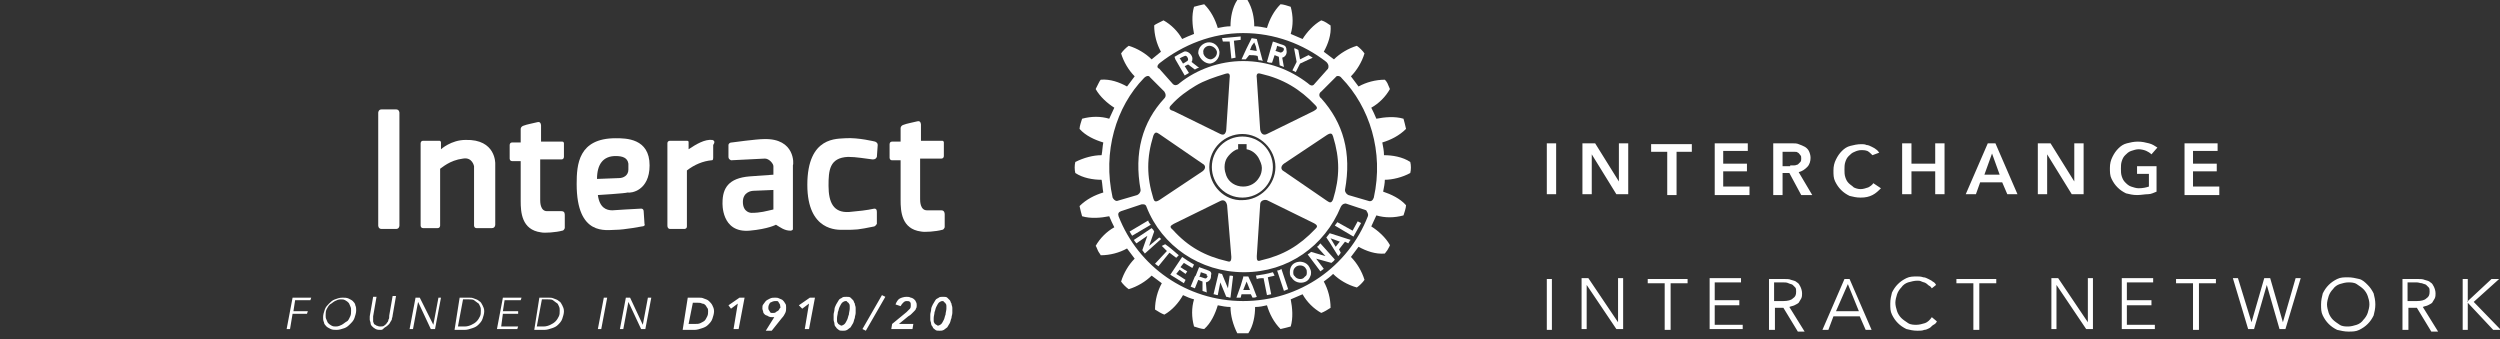 <?xml version="1.0" encoding="utf-8"?>
<!-- Generator: Adobe Illustrator 23.0.1, SVG Export Plug-In . SVG Version: 6.00 Build 0)  -->
<svg version="1.1" id="Ebene_1" xmlns="http://www.w3.org/2000/svg" xmlns:xlink="http://www.w3.org/1999/xlink" x="0px" y="0px"
	 viewBox="0 0 294.8 40" style="enable-background:new 0 0 294.8 40;" xml:space="preserve">
<rect x="0" y="0" width="294.8" height="40" fill="#333333" stroke="none"/>
<style type="text/css">
	.st0{fill-rule:evenodd;clip-rule:evenodd;fill:#fff;}
</style>
<title>Group 28</title>
<desc>Created with Sketch.</desc>
<g id="Page-1">
	<g id="Group-28">
		<path id="Shape-Copy-21" class="st0" d="M166.3,20.4c0.1-0.4,0.1-0.9,0-1.3c-0.9-0.6-2.1-0.8-3.1-0.8c0-0.5-0.1-1-0.2-1.5
			c1-0.3,2-0.8,2.8-1.6c-0.1-0.4-0.2-0.9-0.3-1.2c-1-0.3-2.2-0.2-3.2,0c-0.2-0.5-0.4-0.9-0.6-1.3c0.9-0.5,1.7-1.3,2.2-2.2
			c-0.1-0.2-0.2-0.5-0.3-0.7c-0.1-0.2-0.2-0.3-0.3-0.4c-1.1,0-2.2,0.3-3.1,0.8c-0.3-0.4-0.6-0.8-0.9-1.2c0.7-0.7,1.3-1.7,1.6-2.7
			c-0.2-0.3-0.6-0.7-0.9-0.9c-1,0.3-2,0.9-2.7,1.6c-0.4-0.3-0.8-0.6-1.2-0.9c0.5-0.9,0.9-2,0.8-3.1c-0.3-0.2-0.7-0.5-1.1-0.6
			c-0.9,0.5-1.7,1.4-2.2,2.2c-0.5-0.2-0.9-0.4-1.4-0.6c0.3-1,0.3-2.1,0-3.2c-0.3-0.1-0.9-0.3-1.2-0.3c-0.8,0.8-1.3,1.8-1.6,2.8
			c-0.5-0.1-1-0.2-1.5-0.2c0-1-0.2-2.1-0.8-3.1c-0.2,0-0.4,0-0.6,0c-0.2,0-0.5,0-0.6,0c-0.6,0.9-0.8,2.1-0.8,3.1
			c-0.5,0-1,0.1-1.5,0.2c-0.3-1-0.8-2-1.6-2.8c-0.4,0.1-0.9,0.2-1.2,0.3c-0.3,1-0.2,2.2,0,3.2c-0.5,0.2-1,0.4-1.4,0.6
			c-0.5-0.9-1.3-1.7-2.2-2.2c-0.2,0.1-0.4,0.2-0.6,0.3c-0.2,0.1-0.4,0.2-0.5,0.3c0,1.1,0.3,2.2,0.8,3.1c-0.4,0.3-0.7,0.6-1.1,0.9
			c-0.7-0.7-1.7-1.3-2.7-1.6c-0.3,0.2-0.7,0.6-0.9,0.9c0.3,1,0.9,2,1.6,2.7c-0.3,0.4-0.6,0.8-0.9,1.2c-0.9-0.5-2-0.9-3.1-0.8
			c-0.1,0.1-0.2,0.3-0.3,0.5c-0.1,0.2-0.2,0.4-0.3,0.6c0.5,0.9,1.4,1.7,2.2,2.2c-0.2,0.4-0.4,0.9-0.6,1.3c-1-0.3-2.1-0.3-3.2,0
			c-0.1,0.3-0.3,0.9-0.3,1.2c0.7,0.8,1.8,1.3,2.8,1.6c-0.1,0.5-0.1,1-0.2,1.5c-1,0-2.1,0.3-3.1,0.8c-0.1,0.4-0.1,0.9,0,1.3
			c0.9,0.6,2.1,0.8,3.1,0.8c0.1,0.5,0.1,1,0.2,1.5c-1,0.3-2,0.8-2.8,1.6c0.1,0.4,0.2,0.9,0.3,1.2c1,0.3,2.2,0.2,3.2,0
			c0.2,0.5,0.4,0.9,0.6,1.3c-0.9,0.5-1.7,1.3-2.2,2.2c0.1,0.1,0.1,0.2,0.2,0.4c0.1,0.3,0.3,0.5,0.4,0.7c1.1,0,2.2-0.3,3.1-0.8
			c0.3,0.4,0.6,0.8,0.9,1.2c-0.7,0.7-1.3,1.7-1.6,2.7c0.2,0.3,0.6,0.7,0.9,0.9c1-0.3,2-0.9,2.7-1.6c0.4,0.3,0.8,0.6,1.2,0.9
			c-0.5,0.9-0.8,2-0.8,3.1c0.3,0.2,0.8,0.5,1.1,0.6c0.9-0.5,1.7-1.4,2.2-2.3c0.4,0.2,0.9,0.4,1.3,0.5c-0.3,1-0.3,2.1,0,3.2
			c0.3,0.1,0.9,0.3,1.2,0.3c0.8-0.7,1.3-1.8,1.6-2.8c0.5,0.1,1,0.2,1.5,0.2c0,1,0.3,2.1,0.8,3.1c0.2,0,0.4,0,0.6,0
			c0.2,0,0.5,0,0.7,0c0.6-0.9,0.8-2.1,0.8-3.1c0.5,0,1-0.1,1.4-0.2c0.3,1,0.8,2,1.6,2.8c0.4-0.1,0.9-0.2,1.2-0.3
			c0.3-1,0.2-2.2,0-3.2c0.5-0.2,0.9-0.4,1.4-0.6c0.5,0.9,1.3,1.7,2.2,2.2c0.3-0.1,0.8-0.4,1.1-0.6c0-1.1-0.3-2.2-0.8-3.1
			c0.4-0.3,0.8-0.6,1.1-0.9c0.7,0.7,1.7,1.3,2.8,1.6c0.3-0.2,0.7-0.6,0.9-0.9c-0.3-1-0.9-2-1.6-2.7c0.3-0.4,0.6-0.8,0.9-1.2
			c0.9,0.5,2,0.9,3.1,0.8c0.1-0.1,0.2-0.3,0.3-0.4c0.1-0.2,0.3-0.5,0.3-0.6c-0.5-0.9-1.4-1.7-2.2-2.2c0.2-0.4,0.4-0.9,0.6-1.3
			c1,0.3,2.1,0.3,3.2,0c0.1-0.3,0.3-0.9,0.3-1.2c-0.7-0.8-1.8-1.3-2.7-1.6c0.1-0.5,0.2-1,0.2-1.4C164.2,21.2,165.4,20.9,166.3,20.4
			L166.3,20.4z M136.8,7.4c2.7-2.1,6.1-3.5,9.8-3.5c3.7,0,7.1,1.3,9.8,3.4c0.3,0.3,0.3,0.6,0.2,0.8l-1.6,1.8
			c-0.2,0.3-0.5,0.2-0.8-0.1c-2.1-1.6-4.7-2.6-7.6-2.6c-2.8,0-5.5,1-7.5,2.6c-0.3,0.3-0.6,0.3-0.8,0.1l-1.6-1.8
			C136.4,8,136.4,7.7,136.8,7.4L136.8,7.4z M141.8,19.3c0.4,0.2,0.4,0.6,0,0.9l-5.1,3.4c-0.5,0.3-0.6,0.1-0.7-0.2
			c-0.8-2.6-0.8-4.8,0-7.4c0.2-0.5,0.4-0.4,0.7-0.2L141.8,19.3L141.8,19.3z M138.1,12.4c0.9-1,1.9-1.7,2.9-2.3c1-0.6,2.2-1,3.5-1.4
			c0.3-0.1,0.6-0.1,0.5,0.5l-0.4,6.1c0,0.2-0.1,0.4-0.2,0.5c-0.1,0.1-0.3,0.1-0.5,0l-5.5-2.7C138,13,137.7,12.8,138.1,12.4
			L138.1,12.4z M138.4,26.4l5.5-2.7c0.4-0.2,0.7,0,0.8,0.5l0.5,6.1c0,0.6-0.2,0.6-0.5,0.5c-2.6-0.6-4.6-1.7-6.4-3.7
			C137.8,26.7,138.1,26.6,138.4,26.4L138.4,26.4z M142.6,19.7c0-2.2,1.8-3.9,3.9-3.9s3.9,1.8,3.9,3.9s-1.8,3.9-3.9,3.9
			C144.4,23.7,142.6,21.9,142.6,19.7L142.6,19.7z M148.2,30.2l0.4-6.1c0-0.4,0.4-0.6,0.8-0.5l5.5,2.7c0.6,0.3,0.4,0.5,0.2,0.7
			c-1.9,2-3.8,3.1-6.4,3.7C148.2,30.9,148.2,30.6,148.2,30.2L148.2,30.2z M151.4,20.2c-0.4-0.2-0.4-0.6,0-0.9l5.1-3.4
			c0.5-0.3,0.6-0.1,0.7,0.2c0.8,2.6,0.8,4.8,0,7.4c-0.2,0.5-0.4,0.4-0.7,0.2L151.4,20.2L151.4,20.2z M154.9,13.1l-5.5,2.7
			c-0.4,0.2-0.7,0-0.8-0.5l-0.4-6.1c-0.1-0.6,0.2-0.6,0.5-0.5c2.6,0.6,4.6,1.8,6.4,3.7C155.5,12.8,155.2,12.9,154.9,13.1L154.9,13.1
			z M131.2,23.3c-1.2-5.4,0.4-10.7,3.7-14.1c0.3-0.3,0.6-0.3,0.7-0.1l1.7,1.7c0.2,0.3,0.2,0.6,0,0.8c-2.6,2.8-3.6,6.4-2.8,10.8
			c0,0.3-0.2,0.5-0.4,0.6l-2.4,0.7C131.5,23.7,131.3,23.5,131.2,23.3L131.2,23.3z M161.3,25.5c-2.3,5.9-8,10-14.7,10
			s-12.4-4.1-14.7-10c-0.1-0.3,0-0.5,0.3-0.6l2.4-0.8c0.1,0,0.5-0.1,0.6,0.3c1.8,4.6,6.3,7.7,11.5,7.7s9.5-3.1,11.4-7.7
			c0.2-0.4,0.5-0.4,0.6-0.4l2.4,0.8C161.2,25,161.4,25.2,161.3,25.5L161.3,25.5z M162,23.3c-0.1,0.3-0.3,0.5-0.6,0.4l-2.4-0.7
			c-0.2-0.1-0.4-0.3-0.4-0.6c0.8-4.4-0.2-7.9-2.8-10.8c-0.3-0.2-0.3-0.6,0-0.8l1.7-1.7c0.1-0.2,0.5-0.2,0.7,0.1
			C161.5,12.6,163.2,17.9,162,23.3L162,23.3z"/>
		<path id="Shape-Copy-20" class="st0" d="M150.1,19.7c0-2-1.6-3.6-3.6-3.6c-2,0-3.6,1.6-3.6,3.6c0,2,1.6,3.6,3.6,3.6
			C148.5,23.3,150.1,21.7,150.1,19.7L150.1,19.7z M144.6,20.7c-0.1-0.3-0.2-0.6-0.2-1c0-0.4,0.1-0.8,0.3-1.1
			c0.2-0.3,0.5-0.6,0.8-0.8c0.2-0.1,0.3-0.2,0.5-0.2l0-0.6h0.6h0.4l0,0.6c0.6,0.1,1.1,0.5,1.4,1c0.2,0.4,0.4,0.8,0.4,1.2
			c0,0.4-0.1,0.8-0.3,1.1c-0.4,0.7-1.1,1.1-1.9,1.1h0C145.7,22,144.9,21.5,144.6,20.7L144.6,20.7z"/>
		<path id="Shape-Copy-19" class="st0" d="M152.7,31c-0.4,0.2-0.6,0.6-0.6,1.1c0,0.2,0,0.3,0.1,0.5c0,0,0,0.1,0.1,0.1
			c0.3,0.6,1.1,0.8,1.7,0.5c0.2-0.1,0.4-0.3,0.5-0.6c0.1-0.2,0.1-0.3,0.1-0.5c0-0.2-0.1-0.4-0.2-0.6C154.1,30.9,153.3,30.7,152.7,31
			L152.7,31z M153.9,32.6c-0.1,0.1-0.1,0.1-0.2,0.2c-0.3,0.2-0.8,0.1-1-0.2c0,0-0.1-0.1-0.1-0.1c-0.1-0.1-0.1-0.3-0.1-0.4
			c0-0.3,0.1-0.5,0.4-0.7c0.4-0.2,0.9-0.1,1.1,0.3c0.1,0.1,0.1,0.3,0.1,0.4C154.1,32.3,154.1,32.5,153.9,32.6L153.9,32.6z"/>
		<path id="Shape-Copy-18" class="st0" d="M135.4,26l-2.2,1.3c0.1,0.2,0.2,0.3,0.3,0.5l2.2-1.3C135.5,26.3,135.4,26.1,135.4,26
			L135.4,26z"/>
		<path id="Shape-Copy-17" class="st0" d="M150.6,31.9l0.8,2.4c0.2-0.1,0.3-0.1,0.5-0.2l-0.8-2.4C151,31.8,150.8,31.9,150.6,31.9
			L150.6,31.9z"/>
		<path id="Shape-Copy-16" class="st0" d="M138.7,30.4l0.3-0.3c-0.6-0.5-1-0.9-1.6-1.3L137,29c0.2,0.2,0.4,0.4,0.6,0.6l-1.4,1.5
			l0.4,0.3l1.3-1.6C138.2,30,138.4,30.2,138.7,30.4L138.7,30.4z"/>
		<path id="Shape-Copy-15" class="st0" d="M150.1,32.1c-0.7,0.2-1.3,0.3-2,0.4l0.1,0.4c0.3-0.1,0.5-0.1,0.8-0.1l0.4,2l0.5-0.1
			l-0.4-2c0.3-0.1,0.5-0.1,0.8-0.2L150.1,32.1L150.1,32.1z"/>
		<path id="Shape-Copy-14" class="st0" d="M147.2,32.6L147.2,32.6l-0.6,0l0,0.1l-0.3,1l-0.5,1.4c0.2,0,0.3,0,0.5,0l0.1-0.4l1.1,0
			l0.2,0.4c0.2,0,0.3,0,0.5-0.1l-0.5-1.3L147.2,32.6L147.2,32.6z M146.6,34.2l0.2-0.5l0.2-0.5l0.2,0.5l0.2,0.5L146.6,34.2
			L146.6,34.2z"/>
		<path id="Shape-Copy-13" class="st0" d="M156.4,28l0.4,0.6l1,1.6c0.1-0.1,0.2-0.2,0.3-0.4l-0.2-0.4l0.7-0.9l0.4,0.2
			c0-0.1,0.1-0.1,0.1-0.2c0.1-0.1,0.1-0.2,0.2-0.2l-2.5-0.8L156.4,28L156.4,28z M158,28.5l-0.1,0.1l-0.4,0.5l-0.3-0.5l-0.3-0.5
			L158,28.5L158,28.5z"/>
		<polygon id="Shape-Copy-12" class="st0" points="159.5,27.2 157.7,26.2 157.4,26.6 159.6,27.9 160.5,26.3 160.1,26.1 		"/>
		<path id="Shape-Copy-11" class="st0" d="M145,32.5l-0.2,1.5l-0.7-1.7c-0.2,0-0.3-0.1-0.4-0.1l-0.6,2.5c0.2,0,0.3,0.1,0.5,0.1
			l0.3-1.5l0.7,1.7c0.2,0,0.3,0.1,0.5,0.1l0.3-2.5C145.4,32.5,145.2,32.5,145,32.5L145,32.5z"/>
		<path id="Shape-Copy-10" class="st0" d="M155.3,29.1l1,1.1l-1.7-0.5c-0.1,0.1-0.2,0.2-0.4,0.3l1.5,2c0.1-0.1,0.3-0.2,0.4-0.3
			l-0.9-1.2L157,31c0.1-0.1,0.3-0.2,0.4-0.4l-1.7-1.9C155.5,28.9,155.5,29,155.3,29.1L155.3,29.1z"/>
		<path id="Shape-Copy-9" class="st0" d="M136.7,28l-1.2,1l0.6-1.7c-0.1-0.2-0.1-0.2-0.3-0.4l-2.1,1.4c0.1,0.1,0.2,0.3,0.3,0.4
			l1.3-0.9l-0.6,1.7c0.1,0.1,0.2,0.3,0.3,0.4l1.9-1.7C137,28.2,136.8,28.1,136.7,28L136.7,28z"/>
		<path id="Shape-Copy-8" class="st0" d="M142.5,31.9l-1.1-0.4l-0.4,1l-0.1,0.1l-0.5,1.2c0.2,0.1,0.3,0.1,0.5,0.2l0.4-1l0.5,0.2
			l0,1.1c0.2,0.1,0.4,0.1,0.5,0.2l-0.1-1.2c0.4-0.1,0.6-0.4,0.6-0.7c0-0.1,0-0.1,0-0.1C142.9,32.2,142.8,32,142.5,31.9L142.5,31.9z
			 M142.4,32.6c-0.1,0.2-0.2,0.3-0.4,0.2l-0.6-0.2l0,0l0.1-0.1l0.1-0.4l0.6,0.2c0.1,0,0.1,0.1,0.1,0.2
			C142.4,32.5,142.4,32.6,142.4,32.6L142.4,32.6z"/>
		<path id="Shape-Copy-7" class="st0" d="M139.6,31c0.3,0.2,0.7,0.4,1,0.6l0.2-0.4c-0.5-0.3-1-0.6-1.4-0.9l-1.4,2.1
			c0.5,0.3,1,0.6,1.6,1l0.2-0.4l-1.1-0.7l0.4-0.5l0.7,0.5l0.2-0.3c-0.2-0.1-0.5-0.3-0.8-0.5L139.6,31L139.6,31z"/>
		<path id="Shape-Copy-6" class="st0" d="M142.7,7.5c0.6-0.1,1.1-0.6,1.1-1.3c0,0,0-0.1,0-0.1c-0.1-0.7-0.7-1.2-1.4-1.1
			c-0.6,0.1-1.1,0.6-1.1,1.2v0.1C141.5,7,142.1,7.5,142.7,7.5L142.7,7.5z M142.6,5.4c0.4,0,0.8,0.3,0.9,0.7v0.1
			c0,0.4-0.3,0.7-0.7,0.8c-0.4,0-0.8-0.3-0.9-0.7V6.2C141.8,5.8,142.2,5.4,142.6,5.4L142.6,5.4z"/>
		<path id="Shape-Copy-5" class="st0" d="M147.3,6.5c0.3,0,0.7,0,1,0.1l0.1,0.5c0.2,0,0.3,0,0.5,0.1l-0.4-1.5l-0.3-1.1l-0.6-0.1
			l-0.6,1.2l-0.6,1.3c0.2,0,0.3,0,0.5,0L147.3,6.5L147.3,6.5z M147.9,5l0.2,0.5l0.1,0.5c-0.3,0-0.5-0.1-0.8-0.1l0.2-0.5L147.9,5
			L147.9,5z"/>
		<path id="Shape-Copy-4" class="st0" d="M145,4.9l0.2,2l0.5-0.1l-0.2-2l0.8-0.1l0-0.4c-0.9,0.1-1.3,0.1-2.2,0.2l0.1,0.4L145,4.9
			L145,4.9z"/>
		<path id="Shape-Copy-3" class="st0" d="M152.8,8.5l0.5-1l1.5-0.7c-0.2-0.1-0.3-0.2-0.5-0.3l-1,0.5l-0.2-1.1
			c-0.2-0.1-0.3-0.2-0.5-0.2l0.3,1.6l-0.5,1L152.8,8.5L152.8,8.5z"/>
		<path id="Shape-Copy-2" class="st0" d="M150.3,6.5l0.5,0.2l0.1,1c0.2,0.1,0.3,0.1,0.5,0.2l-0.2-1.1c0.4-0.1,0.6-0.5,0.5-0.9
			c0-0.3-0.1-0.5-0.4-0.6c-0.4-0.1-0.8-0.3-1.2-0.4l-0.3,1l-0.4,1.4c0.2,0.1,0.4,0.1,0.6,0.1L150.3,6.5L150.3,6.5z M150.6,5.4
			c0.2,0.1,0.4,0.1,0.6,0.2c0.1,0,0.2,0.1,0.2,0.2c0,0.2-0.2,0.4-0.4,0.4L150.4,6l0.1-0.2L150.6,5.4L150.6,5.4z"/>
		<path id="Shape-Copy" class="st0" d="M139.7,8.9c0.2-0.1,0.3-0.2,0.5-0.3l-0.5-0.8l0.4-0.2l0.8,0.6c0.2-0.1,0.3-0.2,0.5-0.2
			l-0.9-0.7c0.1-0.1,0.1-0.2,0.1-0.3c0.1-0.5-0.6-1.1-1-0.9c-0.4,0.2-0.8,0.4-1.1,0.6l0.1,0.3L139.7,8.9L139.7,8.9z M139.7,6.6
			c0.2-0.1,0.4,0.2,0.4,0.4c0,0.1,0,0.1-0.1,0.2l-0.5,0.3L139.2,7l-0.1-0.1C139.4,6.7,139.5,6.7,139.7,6.6L139.7,6.6z"/>
		<path id="INTERCHANGE-EXCHANGE-Copy-3" class="st0" d="M182.4,16.9h1.1v6h-1.1V16.9z M186.7,16.9h1.4l2.8,4.5h0v-4.5h1.1v6h-1.4
			l-2.9-4.7h0v4.7h-1.1V16.9z M196.5,17.9h-1.8v-0.9h4.8v0.9h-1.8v5.1h-1.1V17.9z M202.1,16.9h4v0.9h-2.9v1.5h2.8v0.9h-2.8V22h3.1v1
			h-4.1V16.9z M209.2,16.9h2.1c0.3,0,0.6,0,0.8,0.1c0.3,0.1,0.5,0.2,0.7,0.3s0.4,0.3,0.5,0.5c0.1,0.2,0.2,0.5,0.2,0.8
			c0,0.4-0.1,0.8-0.4,1.1s-0.6,0.5-1,0.6l1.6,2.7h-1.3l-1.4-2.6h-0.8v2.6h-1.1V16.9z M211.1,19.5c0.2,0,0.3,0,0.5,0
			c0.2,0,0.3-0.1,0.4-0.1c0.1-0.1,0.2-0.2,0.3-0.3s0.1-0.3,0.1-0.4c0-0.2,0-0.3-0.1-0.4S212.1,18,212,18c-0.1-0.1-0.2-0.1-0.4-0.1
			s-0.3,0-0.4,0h-1v1.7H211.1z M220.8,18.3c-0.2-0.2-0.4-0.4-0.6-0.5c-0.3-0.1-0.5-0.1-0.7-0.1c-0.3,0-0.6,0.1-0.8,0.2
			c-0.3,0.1-0.5,0.3-0.7,0.5s-0.3,0.4-0.4,0.7c-0.1,0.3-0.1,0.6-0.1,0.9c0,0.3,0,0.6,0.1,0.9c0.1,0.3,0.2,0.5,0.4,0.7
			c0.2,0.2,0.4,0.3,0.6,0.5c0.2,0.1,0.5,0.2,0.8,0.2c0.3,0,0.6-0.1,0.9-0.2c0.2-0.1,0.5-0.3,0.6-0.5l0.9,0.6c-0.3,0.3-0.6,0.6-1,0.8
			s-0.8,0.3-1.4,0.3c-0.5,0-0.9-0.1-1.3-0.2c-0.4-0.2-0.7-0.4-1-0.7c-0.3-0.3-0.5-0.6-0.7-1s-0.2-0.8-0.2-1.3c0-0.5,0.1-0.9,0.3-1.3
			c0.2-0.4,0.4-0.7,0.7-1s0.6-0.5,1-0.6c0.4-0.1,0.8-0.2,1.3-0.2c0.2,0,0.4,0,0.6,0.1c0.2,0,0.4,0.1,0.6,0.2
			c0.2,0.1,0.4,0.2,0.5,0.3c0.2,0.1,0.3,0.3,0.4,0.4L220.8,18.3z M224.3,16.9h1.1v2.4h2.8v-2.4h1.1v6h-1.1v-2.7h-2.8v2.7h-1.1V16.9z
			 M234.4,16.9h0.9l2.6,6h-1.2l-0.6-1.4h-2.6l-0.5,1.4h-1.2L234.4,16.9z M235.8,20.6l-0.9-2.5l-0.9,2.5H235.8z M240.4,16.9h1.4
			l2.8,4.5h0v-4.5h1.1v6h-1.4l-2.9-4.7h0v4.7h-1.1V16.9z M254.3,22.6c-0.3,0.1-0.6,0.3-1,0.3s-0.8,0.1-1.3,0.1
			c-0.5,0-0.9-0.1-1.3-0.2c-0.4-0.2-0.7-0.4-1-0.7c-0.3-0.3-0.5-0.6-0.7-1s-0.2-0.8-0.2-1.3c0-0.5,0.1-0.9,0.3-1.3
			c0.2-0.4,0.4-0.7,0.7-1s0.6-0.5,1-0.6c0.4-0.1,0.8-0.2,1.3-0.2c0.5,0,0.9,0.1,1.3,0.2s0.7,0.3,1,0.5l-0.7,0.8
			c-0.2-0.2-0.4-0.3-0.6-0.4s-0.6-0.2-0.9-0.2c-0.3,0-0.6,0.1-0.9,0.2s-0.5,0.3-0.7,0.5c-0.2,0.2-0.3,0.4-0.4,0.7
			c-0.1,0.3-0.1,0.6-0.1,0.9c0,0.3,0,0.6,0.1,0.9c0.1,0.3,0.2,0.5,0.4,0.7c0.2,0.2,0.4,0.4,0.7,0.5c0.3,0.1,0.6,0.2,0.9,0.2
			c0.5,0,0.9-0.1,1.2-0.2v-1.5H252v-0.9h2.3V22.6z M257.5,16.9h4v0.9h-2.9v1.5h2.8v0.9h-2.8V22h3.1v1h-4.1V16.9z"/>
		<path id="INTERACT-NETWORK" class="st0" d="M183,38.9h-0.6v-6h0.6V38.9z M190.8,38L190.8,38l0-5.2h0.6v6h-0.8l-3.5-5.2h0v5.2h-0.6
			v-6h0.8L190.8,38z M196.9,38.9h-0.6v-5.5h-2v-0.5h4.7v0.5h-2V38.9z M202.3,38.3h3.2v0.5h-3.9v-6h3.7v0.5h-3.1v2.1h2.9V36h-2.9
			V38.3z M209.2,38.9h-0.6v-6h1.8c0.3,0,0.6,0,0.8,0.1c0.3,0.1,0.5,0.1,0.7,0.3c0.2,0.1,0.3,0.3,0.4,0.5c0.1,0.2,0.2,0.5,0.2,0.8
			c0,0.2,0,0.4-0.1,0.6c-0.1,0.2-0.2,0.3-0.3,0.5c-0.1,0.1-0.3,0.2-0.5,0.3c-0.2,0.1-0.4,0.1-0.6,0.2l1.8,2.9h-0.8l-1.7-2.8h-1V38.9
			z M209.2,35.5h1.1c0.5,0,0.9-0.1,1.1-0.3c0.3-0.2,0.4-0.4,0.4-0.8c0-0.2,0-0.4-0.1-0.5c-0.1-0.1-0.2-0.2-0.3-0.3s-0.3-0.1-0.5-0.2
			s-0.4-0.1-0.6-0.1h-1.1V35.5z M215.6,38.9h-0.7l2.6-6h0.6l2.6,6H220l-0.7-1.6h-3.1L215.6,38.9z M216.5,36.7h2.7l-1.3-3.2
			L216.5,36.7z M228.4,37.9c-0.1,0.2-0.2,0.3-0.4,0.4s-0.3,0.3-0.5,0.4c-0.2,0.1-0.4,0.2-0.6,0.2c-0.2,0.1-0.5,0.1-0.8,0.1
			c-0.5,0-0.9-0.1-1.3-0.2c-0.4-0.2-0.7-0.4-1-0.7s-0.5-0.6-0.7-1c-0.2-0.4-0.2-0.8-0.2-1.3c0-0.5,0.1-0.9,0.2-1.3
			c0.2-0.4,0.4-0.7,0.7-1c0.3-0.3,0.6-0.5,1-0.7c0.4-0.2,0.8-0.2,1.3-0.2c0.2,0,0.4,0,0.7,0.1c0.2,0,0.4,0.1,0.6,0.2
			c0.2,0.1,0.4,0.2,0.5,0.3c0.2,0.1,0.3,0.2,0.4,0.4l-0.5,0.4c-0.1-0.1-0.1-0.2-0.3-0.3s-0.2-0.2-0.4-0.3c-0.1-0.1-0.3-0.1-0.5-0.2
			s-0.3-0.1-0.5-0.1c-0.4,0-0.7,0.1-1.1,0.2c-0.3,0.1-0.6,0.3-0.8,0.6c-0.2,0.2-0.4,0.5-0.5,0.8s-0.2,0.7-0.2,1s0.1,0.7,0.2,1
			s0.3,0.6,0.5,0.8s0.5,0.4,0.8,0.6s0.7,0.2,1,0.2c0.3,0,0.7-0.1,1-0.2s0.6-0.4,0.8-0.7L228.4,37.9z M233.3,38.9h-0.6v-5.5h-2v-0.5
			h4.7v0.5h-2V38.9z M246.2,38L246.2,38l0-5.2h0.6v6H246l-3.5-5.2h0v5.2h-0.6v-6h0.8L246.2,38z M250.9,38.3h3.2v0.5h-3.9v-6h3.7v0.5
			h-3.1v2.1h2.9V36h-2.9V38.3z M259.2,38.9h-0.6v-5.5h-2v-0.5h4.7v0.5h-2V38.9z M265.5,38L265.5,38l1.5-5.2h0.7l1.5,5.2h0l1.5-5.2
			h0.6l-1.8,6h-0.7l-1.5-5.2h0l-1.5,5.2h-0.7l-1.8-6h0.6L265.5,38z M280.1,35.9c0,0.5-0.1,0.9-0.2,1.3c-0.2,0.4-0.4,0.7-0.7,1
			s-0.6,0.5-1,0.7c-0.4,0.2-0.8,0.2-1.3,0.2c-0.4,0-0.9-0.1-1.3-0.2c-0.4-0.2-0.7-0.4-1-0.7s-0.5-0.6-0.7-1
			c-0.2-0.4-0.2-0.8-0.2-1.3c0-0.5,0.1-0.9,0.2-1.3c0.2-0.4,0.4-0.7,0.7-1c0.3-0.3,0.6-0.5,1-0.7c0.4-0.2,0.8-0.2,1.3-0.2
			c0.4,0,0.9,0.1,1.3,0.2s0.7,0.4,1,0.7c0.3,0.3,0.5,0.6,0.7,1C280,35,280.1,35.4,280.1,35.9z M279.4,35.9c0-0.4-0.1-0.7-0.2-1
			s-0.3-0.6-0.5-0.8c-0.2-0.2-0.5-0.4-0.8-0.6s-0.7-0.2-1-0.2s-0.7,0.1-1,0.2s-0.6,0.3-0.8,0.6c-0.2,0.2-0.4,0.5-0.5,0.8
			c-0.1,0.3-0.2,0.7-0.2,1s0.1,0.7,0.2,1c0.1,0.3,0.3,0.6,0.5,0.8c0.2,0.2,0.5,0.4,0.8,0.6s0.7,0.2,1,0.2s0.7-0.1,1-0.2
			s0.6-0.3,0.8-0.6c0.2-0.2,0.4-0.5,0.5-0.8S279.4,36.2,279.4,35.9z M283.9,38.9h-0.6v-6h1.8c0.3,0,0.6,0,0.8,0.1
			c0.3,0.1,0.5,0.1,0.7,0.3c0.2,0.1,0.3,0.3,0.4,0.5c0.1,0.2,0.2,0.5,0.2,0.8c0,0.2,0,0.4-0.1,0.6c-0.1,0.2-0.2,0.3-0.3,0.5
			c-0.1,0.1-0.3,0.2-0.5,0.3c-0.2,0.1-0.4,0.1-0.6,0.2l1.8,2.9h-0.8l-1.7-2.8h-1V38.9z M283.9,35.5h1.1c0.5,0,0.9-0.1,1.1-0.3
			c0.3-0.2,0.4-0.4,0.4-0.8c0-0.2,0-0.4-0.1-0.5c-0.1-0.1-0.2-0.2-0.3-0.3c-0.1-0.1-0.3-0.1-0.5-0.2c-0.2,0-0.4-0.1-0.6-0.1h-1.1
			V35.5z M290.9,35.6L290.9,35.6l2.9-2.7h0.9l-3,2.7l3.2,3.3h-0.9l-3-3.2h0v3.2h-0.6v-6h0.6V35.6z"/>
		<path id="Shape" class="st0" d="M54.9,16.5c-1.7,0-2.9,1.1-2.9,1.1v-0.8c0,0,0-0.2-0.2-0.2h-1.9c-0.3,0-0.3,0.3-0.3,0.3v9.7
			c0,0,0,0.3,0.3,0.3h1.7c0.3,0,0.3-0.3,0.3-0.3v-6.7c0.2-0.1,1.1-1,2.7-1.2c1.1-0.2,1.3,0.9,1.3,0.9v7c0,0,0,0.3,0.3,0.3H58
			c0.4,0,0.4-0.4,0.4-0.4v-7.2C58.4,19.3,58.5,16.4,54.9,16.5L54.9,16.5z"/>
		<path class="st0" d="M66.2,24.9h-1.7c-0.8,0-0.8-1.1-0.8-1.3v-4.8h2.5c0.3,0,0.3-0.3,0.3-0.3v-1.6c0,0,0-0.2-0.2-0.2h-2.5v-1.9
			c0,0,0-0.5-0.4-0.4c-0.4,0.1-1.4,0.3-1.6,0.4c-0.4,0.1-0.4,0.4-0.4,0.4v1.6h-1c-0.3,0-0.3,0.3-0.3,0.3v1.6c0,0,0,0.3,0.3,0.3h1
			c0,0,0,4.5,0,4.7c0,1.3,0.1,3.4,2.4,3.7c0.4,0.1,1.8,0,2.5-0.2c0.2,0,0.3-0.3,0.3-0.3v-1.5C66.6,25.2,66.6,24.9,66.2,24.9
			L66.2,24.9z"/>
		<path class="st0" d="M76.6,19.5c0-3.2-2.8-3.2-4-3.2c-4.4,0-4.6,3.1-4.6,5.4c0,6.2,3.5,5.4,4.6,5.4c1,0,3.1-0.4,3.1-0.4
			c0.2,0,0.4-0.1,0.3-0.3l-0.1-1.5c0,0,0-0.3-0.3-0.3c-0.3,0-3.4,0.2-3.4,0.2c-0.7,0-1.5-0.3-1.7-1.8c0,0,3.3-0.2,3.5-0.3
			C74.4,22.8,76.6,22.5,76.6,19.5L76.6,19.5z M73,21l-2.6,0.1c0-1.7,0.7-2.7,2.2-2.7c0.8,0,1.4,0.2,1.5,0.9c0,0.4,0,0.6,0,0.7
			C74.1,20.7,73.5,21,73,21L73,21z"/>
		<path class="st0" d="M84,16.5c-0.9-0.1-1.9,0.5-2.8,1.1v-0.8c0-0.1,0-0.2-0.2-0.2H79c0,0-0.3,0-0.3,0.3v9.7c0,0.4,0.3,0.4,0.3,0.4
			h1.7c0,0,0.3,0,0.3-0.3v-6.6c0.9-0.7,1.9-1.1,2.9-1.2c0.1,0,0.2,0,0.2-0.3v-1.5C84.3,16.8,84.3,16.6,84,16.5L84,16.5z"/>
		<path class="st0" d="M90.1,16.4c-0.9,0-3.8,0.4-3.8,0.4c-0.3,0-0.4,0.2-0.4,0.3l0,1.4c0,0.2,0.1,0.3,0.3,0.4l4-0.2
			c0.5,0,1,0.6,1,0.9l0,1l-2.8,0.2c-2.5,0.2-3.2,1.4-3.2,3.1c0,0-0.2,3.6,3.2,3.3c2.2-0.2,3.1-0.7,3.1-0.7c0.5,0.3,1,0.7,1.7,0.7
			c0,0,0.3,0,0.3-0.2v-7.5C93.6,19.4,93.8,16.3,90.1,16.4L90.1,16.4z M91.2,24.7c-0.9,0.2-1.5,0.4-2.6,0.4c0,0-1,0-1-1.3
			c0-1.2,1.1-1.3,1.2-1.3c0.1,0,2.4-0.1,2.4-0.1V24.7L91.2,24.7z"/>
		<path class="st0" d="M111,24.8h-1.7c-0.8,0-0.8-1.1-0.8-1.3v-4.8h2.5c0.3,0,0.3-0.3,0.3-0.3v-1.6c0,0,0-0.2-0.2-0.2h-2.5v-1.9
			c0,0,0-0.5-0.4-0.4c-0.4,0.1-1.4,0.3-1.6,0.4c-0.4,0.1-0.4,0.4-0.4,0.4v1.6h-1c-0.3,0-0.3,0.3-0.3,0.3v1.6c0,0,0,0.3,0.3,0.3h1
			c0,0,0,4.5,0,4.7c0,1.3,0.1,3.4,2.4,3.7c0.4,0.1,1.8,0,2.5-0.2c0.2,0,0.3-0.3,0.3-0.3v-1.5C111.4,25.2,111.4,24.8,111,24.8
			L111,24.8z"/>
		<path class="st0" d="M46.7,12.9H45c-0.4,0-0.4,0.4-0.4,0.4v13.3c0,0,0,0.4,0.4,0.4h1.7c0.4,0,0.4-0.4,0.4-0.4V13.3
			C47.1,13.3,47.1,12.9,46.7,12.9L46.7,12.9z"/>
		<path class="st0" d="M103.2,16.7c0,0-2-0.5-3.5-0.4c-0.9,0.1-4.5-0.3-4.5,5.5c0,5.5,3.6,5.3,4.2,5.3c1.7,0,1.7,0,3.7-0.4
			c0.2-0.1,0.2-0.2,0.3-0.3l0-1.4c0-0.3-0.1-0.4-0.3-0.4c-0.9,0.2-1.9,0.3-3,0.4c-1.8,0.1-2.4-1.1-2.4-3.1c0-1.8,0.1-3.3,2.3-3.4
			c1,0,2,0.2,2.9,0.3c0.3,0,0.4-0.1,0.5-0.3l0.1-1.4C103.5,16.9,103.4,16.8,103.2,16.7L103.2,16.7z"/>
		<path class="st0" d="M34.2,38.8h-0.4l0.7-3.7h2.2l-0.1,0.3h-1.8l-0.2,1.3h1.7L36.2,37h-1.7L34.2,38.8z M39.7,38.9
			c-0.2,0-0.5,0-0.7-0.1s-0.4-0.2-0.5-0.3c-0.1-0.1-0.3-0.3-0.3-0.5c-0.1-0.2-0.1-0.4-0.1-0.6c0-0.3,0.1-0.6,0.2-0.9
			c0.1-0.3,0.3-0.5,0.5-0.7s0.4-0.4,0.7-0.5c0.3-0.1,0.5-0.2,0.9-0.2c0.2,0,0.5,0,0.7,0.1c0.2,0.1,0.4,0.2,0.5,0.3
			c0.1,0.1,0.3,0.3,0.3,0.5c0.1,0.2,0.1,0.4,0.1,0.6c0,0.3-0.1,0.6-0.2,0.9c-0.1,0.3-0.3,0.5-0.5,0.7c-0.2,0.2-0.4,0.4-0.7,0.5
			S40,38.9,39.7,38.9z M41.4,36.6c0-0.2,0-0.3-0.1-0.5s-0.1-0.3-0.2-0.4s-0.2-0.2-0.4-0.3s-0.3-0.1-0.5-0.1c-0.3,0-0.5,0.1-0.7,0.2
			c-0.2,0.1-0.4,0.3-0.6,0.4c-0.2,0.2-0.3,0.4-0.4,0.6c-0.1,0.2-0.1,0.5-0.1,0.7c0,0.2,0,0.3,0.1,0.5c0.1,0.2,0.1,0.3,0.2,0.4
			c0.1,0.1,0.2,0.2,0.4,0.3c0.2,0.1,0.3,0.1,0.5,0.1c0.3,0,0.5-0.1,0.7-0.2c0.2-0.1,0.4-0.3,0.6-0.4s0.3-0.4,0.4-0.6
			C41.4,37.1,41.4,36.9,41.4,36.6z M44.9,38.9c-0.2,0-0.4,0-0.6-0.1s-0.3-0.2-0.4-0.3c-0.1-0.1-0.2-0.2-0.2-0.4
			c0-0.1-0.1-0.3-0.1-0.4c0-0.1,0-0.2,0-0.4l0.4-2.3h0.4l-0.4,2.3c0,0.1,0,0.2,0,0.3c0,0.1,0,0.2,0,0.3c0,0.1,0.1,0.2,0.1,0.3
			c0.1,0.1,0.2,0.1,0.3,0.2c0.1,0,0.2,0.1,0.4,0.1c0.2,0,0.4,0,0.5-0.1c0.1-0.1,0.3-0.2,0.3-0.3c0.1-0.1,0.2-0.2,0.2-0.4
			c0.1-0.1,0.1-0.3,0.1-0.5l0.4-2.3h0.4l-0.4,2.3c0,0.2-0.1,0.3-0.1,0.5c-0.1,0.2-0.2,0.3-0.3,0.5c-0.1,0.1-0.3,0.3-0.5,0.4
			S45.2,38.9,44.9,38.9z M51.1,38.3L51.1,38.3l0.6-3.2H52l-0.7,3.7h-0.5l-1.5-3.2h0l-0.6,3.2h-0.4l0.7-3.7h0.5L51.1,38.3z
			 M54.2,35.1h1.1c0.2,0,0.4,0,0.6,0.1c0.2,0.1,0.4,0.1,0.6,0.3c0.2,0.1,0.3,0.3,0.4,0.5c0.1,0.2,0.2,0.4,0.2,0.7
			c0,0.3-0.1,0.6-0.2,0.9c-0.1,0.3-0.3,0.5-0.5,0.7c-0.2,0.2-0.4,0.3-0.7,0.4c-0.3,0.1-0.6,0.2-0.9,0.2h-1.2L54.2,35.1z M54,38.5
			h0.8c0.3,0,0.6-0.1,0.8-0.2s0.4-0.2,0.6-0.4c0.2-0.2,0.3-0.4,0.4-0.6c0.1-0.2,0.1-0.4,0.1-0.7c0-0.2,0-0.3-0.1-0.5
			c-0.1-0.2-0.1-0.3-0.3-0.4c-0.1-0.1-0.3-0.2-0.4-0.3s-0.4-0.1-0.6-0.1h-0.7L54,38.5z M59.1,38.5h2L61,38.8h-2.4l0.7-3.7h2.2
			l-0.1,0.3h-1.9l-0.2,1.3h1.8L61.1,37h-1.8L59.1,38.5z M63.6,35.1h1.1c0.2,0,0.4,0,0.6,0.1c0.2,0.1,0.4,0.1,0.6,0.3
			c0.2,0.1,0.3,0.3,0.4,0.5c0.1,0.2,0.2,0.4,0.2,0.7c0,0.3-0.1,0.6-0.2,0.9c-0.1,0.3-0.3,0.5-0.5,0.7c-0.2,0.2-0.4,0.3-0.7,0.4
			c-0.3,0.1-0.6,0.2-0.9,0.2h-1.2L63.6,35.1z M63.3,38.5h0.8c0.3,0,0.6-0.1,0.8-0.2s0.4-0.2,0.6-0.4s0.3-0.4,0.4-0.6
			c0.1-0.2,0.1-0.4,0.1-0.7c0-0.2,0-0.3-0.1-0.5c-0.1-0.2-0.1-0.3-0.3-0.4c-0.1-0.1-0.3-0.2-0.4-0.3s-0.4-0.1-0.6-0.1h-0.7
			L63.3,38.5z M70.9,38.8h-0.4l0.7-3.7h0.4L70.9,38.8z M75.8,38.3L75.8,38.3l0.6-3.2h0.4l-0.7,3.7h-0.5l-1.5-3.2h0l-0.6,3.2h-0.4
			l0.7-3.7h0.5L75.8,38.3z M81.1,35.1h1.3c0.2,0,0.4,0,0.6,0.1c0.2,0.1,0.4,0.1,0.6,0.3s0.3,0.3,0.4,0.5c0.1,0.2,0.2,0.4,0.2,0.7
			c0,0.3-0.1,0.6-0.2,0.9c-0.1,0.3-0.3,0.5-0.5,0.7c-0.2,0.2-0.4,0.3-0.7,0.4c-0.3,0.1-0.6,0.2-0.9,0.2h-1.4L81.1,35.1z M81.2,38.2
			h0.7c0.3,0,0.5,0,0.7-0.1c0.2-0.1,0.4-0.2,0.5-0.3c0.1-0.1,0.2-0.3,0.3-0.5c0.1-0.2,0.1-0.4,0.1-0.6c0-0.1,0-0.3-0.1-0.4
			s-0.1-0.2-0.2-0.3c-0.1-0.1-0.2-0.2-0.4-0.2c-0.2-0.1-0.3-0.1-0.5-0.1h-0.6L81.2,38.2z M86.5,38.8l0.5-3l-0.8,0.6L85.9,36l1.3-0.9
			h0.6l-0.7,3.7H86.5z M92,36.1c0-0.1,0-0.2-0.1-0.3c0-0.1-0.1-0.1-0.1-0.2c-0.1-0.1-0.1-0.1-0.2-0.1c-0.1,0-0.2,0-0.2,0
			c-0.2,0-0.4,0.1-0.6,0.2c-0.1,0.2-0.2,0.3-0.2,0.6c0,0.1,0,0.2,0.1,0.3c0,0.1,0.1,0.1,0.1,0.2c0.1,0.1,0.1,0.1,0.2,0.1
			c0.1,0,0.1,0,0.2,0c0.1,0,0.2,0,0.3-0.1s0.2-0.1,0.3-0.2c0.1-0.1,0.1-0.2,0.2-0.3S92,36.2,92,36.1z M91.3,37.4c0,0-0.1,0-0.1,0
			c0,0-0.1,0-0.1,0c-0.2,0-0.3,0-0.5-0.1c-0.1-0.1-0.3-0.1-0.4-0.2C90.1,37,90,36.9,90,36.8c0-0.1-0.1-0.3-0.1-0.4
			c0-0.2,0-0.4,0.1-0.5s0.2-0.3,0.3-0.4s0.3-0.2,0.5-0.3c0.2-0.1,0.4-0.1,0.6-0.1c0.2,0,0.3,0,0.5,0.1c0.2,0.1,0.3,0.1,0.4,0.2
			c0.1,0.1,0.2,0.2,0.3,0.4c0.1,0.1,0.1,0.3,0.1,0.5c0,0.2,0,0.4-0.1,0.6c-0.1,0.2-0.2,0.4-0.4,0.6l-1.2,1.5h-0.7L91.3,37.4
			L91.3,37.4z M94.9,38.8l0.5-3l-0.8,0.6L94.2,36l1.3-0.9h0.6l-0.7,3.7H94.9z M99.8,35c0.2,0,0.4,0,0.5,0.1c0.1,0.1,0.2,0.2,0.3,0.3
			s0.1,0.3,0.2,0.4c0,0.2,0.1,0.3,0.1,0.5c0,0.2,0,0.4,0,0.6s-0.1,0.4-0.1,0.6c-0.1,0.2-0.1,0.4-0.2,0.6c-0.1,0.2-0.2,0.3-0.3,0.5
			c-0.1,0.1-0.3,0.2-0.4,0.3c-0.2,0.1-0.3,0.1-0.5,0.1c-0.2,0-0.4,0-0.5-0.1s-0.3-0.2-0.3-0.3c-0.1-0.1-0.2-0.2-0.2-0.4
			s-0.1-0.3-0.1-0.5c0-0.2,0-0.4,0-0.6c0-0.2,0.1-0.4,0.1-0.6s0.1-0.4,0.2-0.6c0.1-0.2,0.2-0.3,0.3-0.5s0.3-0.2,0.4-0.3
			C99.4,35,99.6,35,99.8,35z M99.7,35.5c-0.1,0-0.3,0.1-0.4,0.2c-0.1,0.1-0.2,0.3-0.3,0.5c-0.1,0.2-0.1,0.4-0.2,0.6
			c0,0.2-0.1,0.5-0.1,0.7c0,0.1,0,0.2,0,0.3s0,0.2,0.1,0.3c0,0.1,0.1,0.1,0.2,0.2c0.1,0,0.1,0.1,0.2,0.1c0.1,0,0.3-0.1,0.4-0.2
			c0.1-0.1,0.2-0.3,0.3-0.5s0.1-0.4,0.2-0.6c0-0.2,0.1-0.5,0.1-0.7c0-0.1,0-0.2,0-0.3s0-0.2-0.1-0.3c0-0.1-0.1-0.1-0.2-0.2
			C99.9,35.5,99.8,35.5,99.7,35.5z M102.1,39l-0.4-0.2l2.3-4l0.4,0.2L102.1,39z M107.7,38.2l-0.1,0.6h-2.5l0.1-0.6l1.7-1.4
			c0.2-0.2,0.3-0.3,0.4-0.4c0.1-0.1,0.1-0.3,0.1-0.4c0-0.2,0-0.3-0.1-0.4c-0.1-0.1-0.2-0.1-0.4-0.1c-0.2,0-0.3,0.1-0.4,0.2
			s-0.2,0.2-0.3,0.4l-0.6-0.2c0.1-0.3,0.3-0.6,0.5-0.7s0.5-0.2,0.8-0.2c0.2,0,0.3,0,0.5,0.1c0.1,0,0.3,0.1,0.4,0.2
			c0.1,0.1,0.2,0.2,0.2,0.3c0.1,0.1,0.1,0.3,0.1,0.4c0,0.1,0,0.3-0.1,0.4c0,0.1-0.1,0.2-0.2,0.3s-0.2,0.2-0.3,0.3
			c-0.1,0.1-0.2,0.2-0.4,0.3l-1.1,0.9H107.7z M111.2,35c0.2,0,0.4,0,0.5,0.1c0.1,0.1,0.2,0.2,0.3,0.3s0.1,0.3,0.2,0.4
			c0,0.2,0.1,0.3,0.1,0.5c0,0.2,0,0.4,0,0.6s-0.1,0.4-0.1,0.6c-0.1,0.2-0.1,0.4-0.2,0.6c-0.1,0.2-0.2,0.3-0.3,0.5
			c-0.1,0.1-0.3,0.2-0.4,0.3c-0.2,0.1-0.3,0.1-0.5,0.1c-0.2,0-0.4,0-0.5-0.1s-0.3-0.2-0.3-0.3s-0.2-0.2-0.2-0.4s-0.1-0.3-0.1-0.5
			c0-0.2,0-0.4,0-0.6c0-0.2,0.1-0.4,0.1-0.6s0.1-0.4,0.2-0.6c0.1-0.2,0.2-0.3,0.3-0.5s0.3-0.2,0.4-0.3C110.8,35,111,35,111.2,35z
			 M111.1,35.5c-0.1,0-0.3,0.1-0.4,0.2c-0.1,0.1-0.2,0.3-0.3,0.5c-0.1,0.2-0.1,0.4-0.2,0.6c0,0.2-0.1,0.5-0.1,0.7c0,0.1,0,0.2,0,0.3
			s0,0.2,0.1,0.3c0,0.1,0.1,0.1,0.2,0.2c0.1,0,0.1,0.1,0.2,0.1c0.1,0,0.3-0.1,0.4-0.2c0.1-0.1,0.2-0.3,0.3-0.5s0.1-0.4,0.2-0.6
			c0-0.2,0.1-0.5,0.1-0.7c0-0.1,0-0.2,0-0.3s0-0.2-0.1-0.3c0-0.1-0.1-0.1-0.2-0.2C111.3,35.5,111.2,35.5,111.1,35.5z"/>
	</g>
</g>
</svg>
